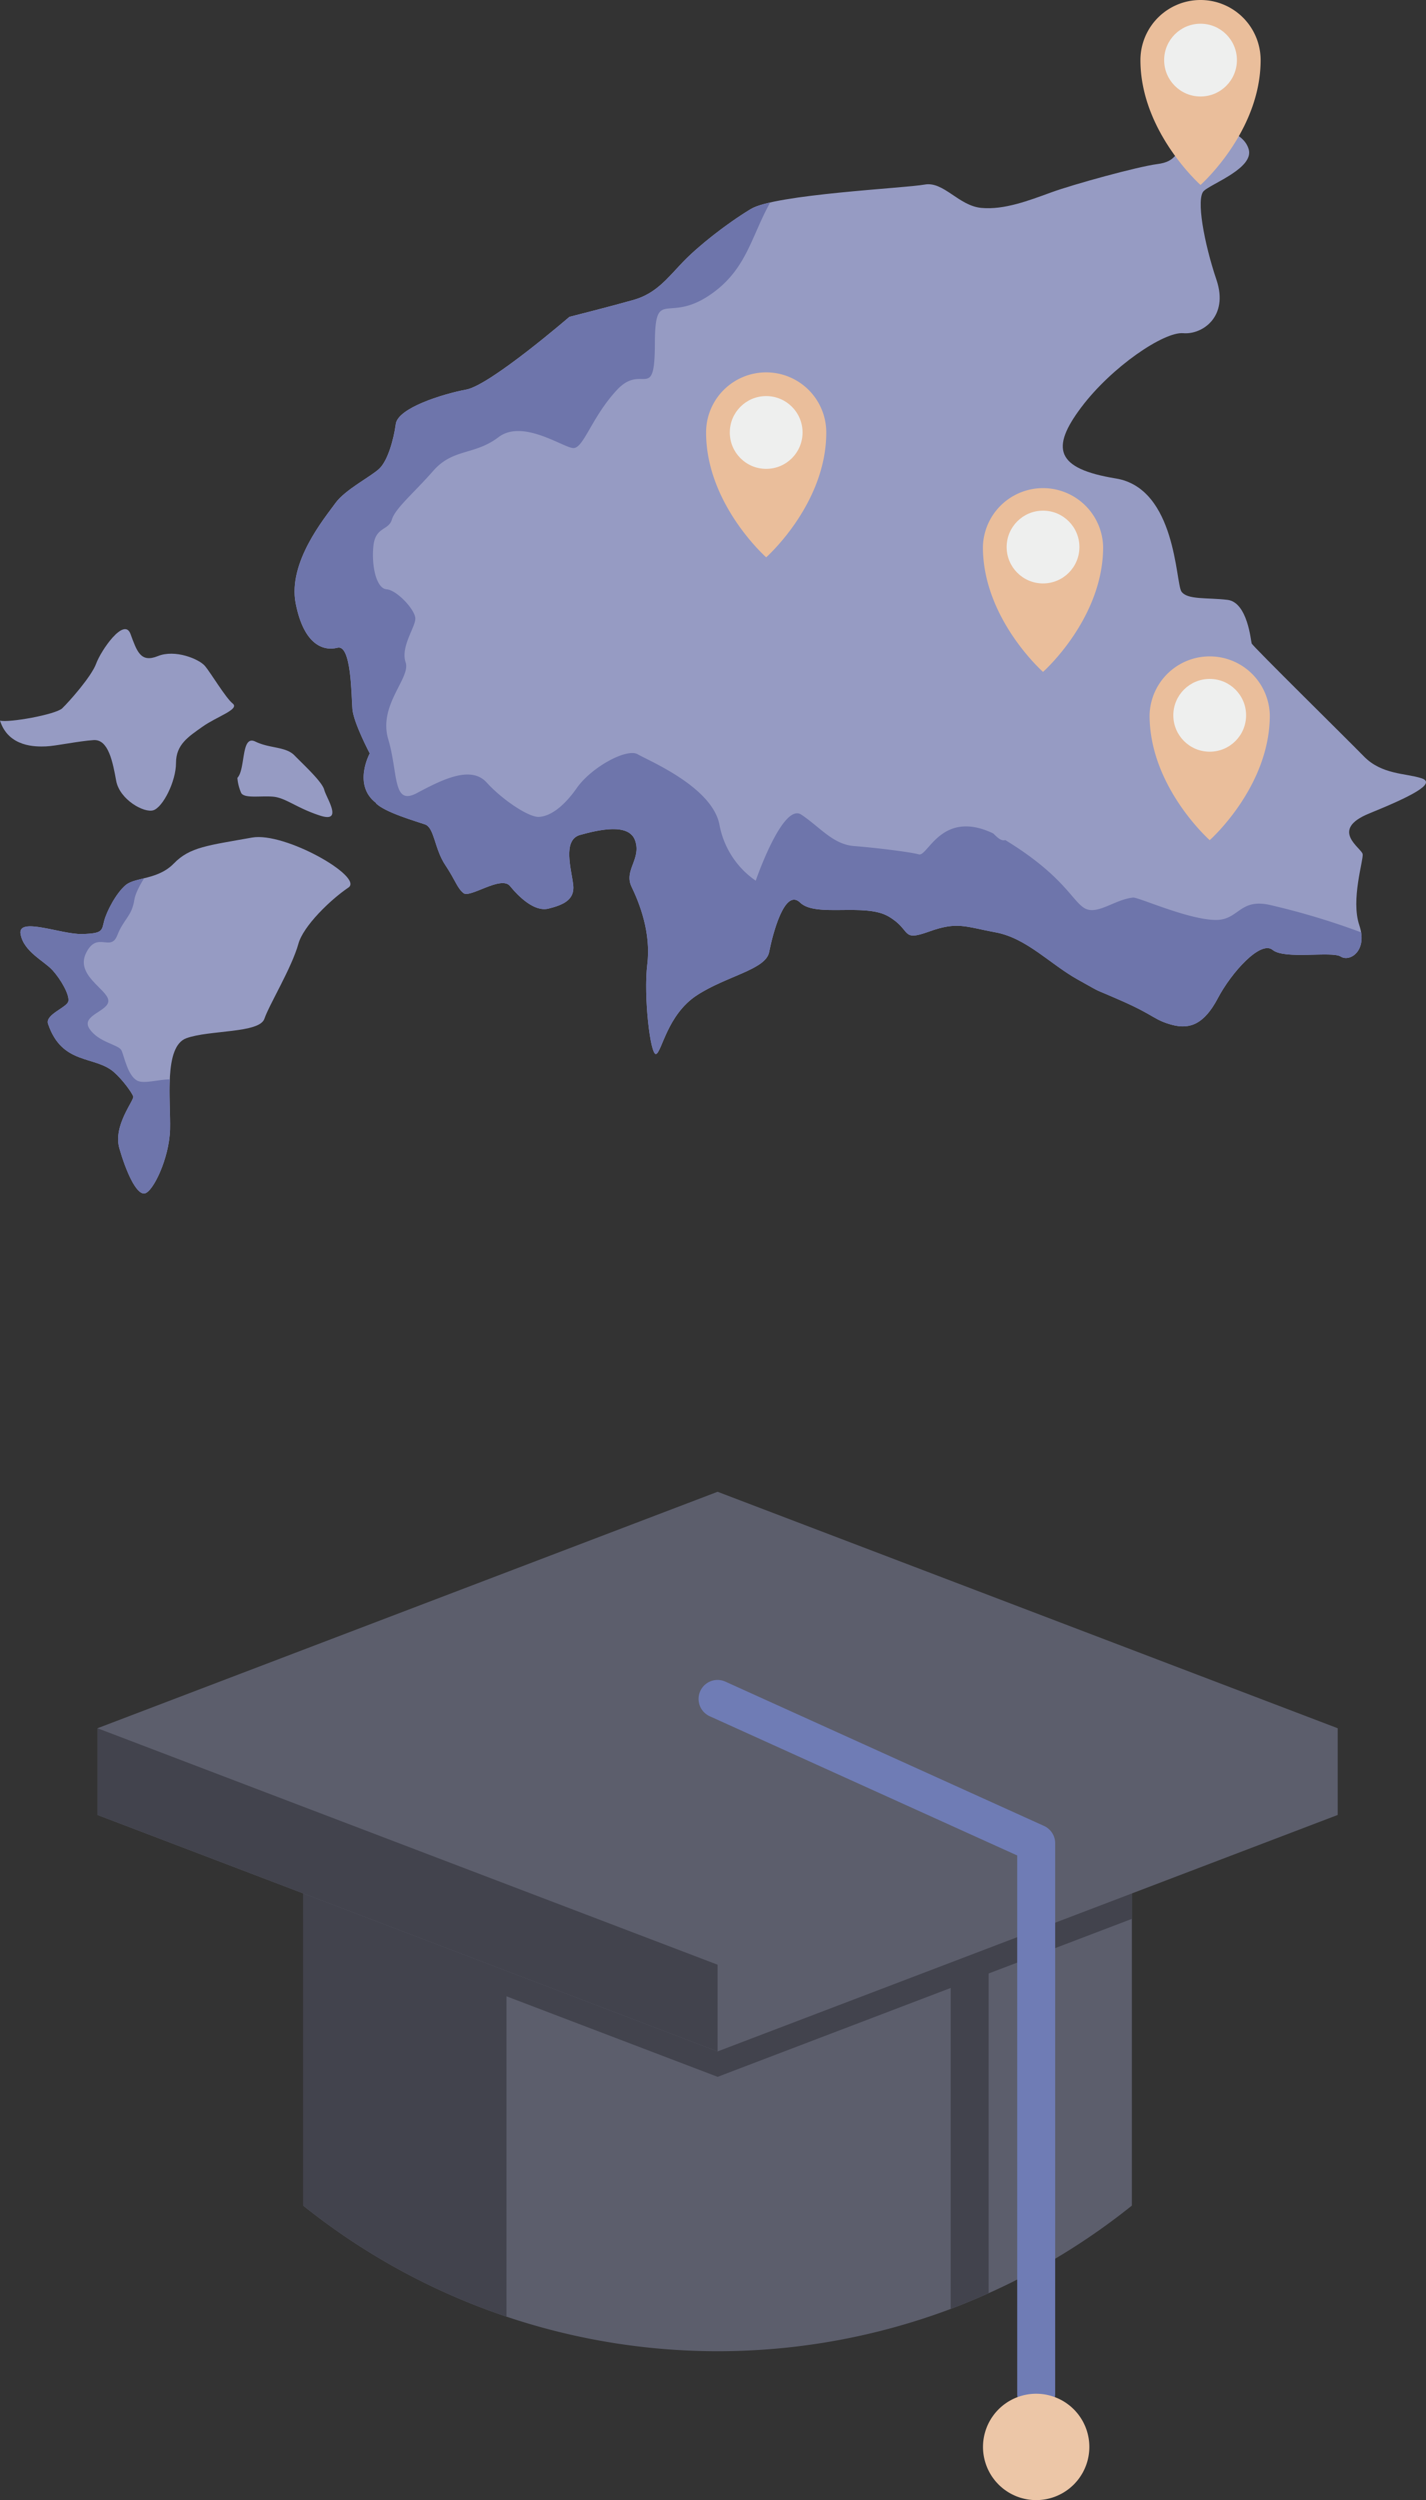 <svg xmlns="http://www.w3.org/2000/svg" viewBox="0 0 588.69 1031.92"><rect x="0" y="0" width="588.69" height="1031.92" fill="#333333" stroke="none"/><defs><style>.cls-1{fill:#5c5e6c;}.cls-2{fill:#42434d;}.cls-3{fill:#6f7cb5;}.cls-4{fill:#ecc6a7;}.cls-5{fill:#969bc3;}.cls-5,.cls-6{fill-rule:evenodd;}.cls-6{fill:#6e75ab;}.cls-7{fill:#eabe9b;}.cls-8{fill:#eeefee;}</style></defs><g id="Слой_2" data-name="Слой 2"><g id="Слой_1-2" data-name="Слой 1"><path class="cls-1" d="M467.26,781.51V910.35a272.87,272.87,0,0,1-59.12,36.15Q400.39,950,392.47,953a273.71,273.71,0,0,1-267.25-42.61V781.51Z"/><path class="cls-2" d="M209.09,781.51V956.18a273.19,273.19,0,0,1-83.87-45.82V781.51Z"/><path class="cls-2" d="M408.14,808.8V946.5Q400.39,950,392.47,953V808.8c0-5.3,3.51-9.6,7.84-9.6S408.14,803.5,408.14,808.8Z"/><path class="cls-2" d="M467.26,781.51V792l-171,65.2-171-65.2V781.51Z"/><path class="cls-1" d="M552.24,713.32v35.79l-256,97.6-256-97.6V713.32l256-97.6Z"/><path class="cls-2" d="M296.24,810.92v35.79l-256-97.6V713.32Z"/><path class="cls-3" d="M427.76,995.87a7.84,7.84,0,0,1-7.83-7.84V765.83L293,708.37a7.84,7.84,0,0,1,6.46-14.29L431,753.64a7.84,7.84,0,0,1,4.6,7.14V988A7.84,7.84,0,0,1,427.76,995.87Z"/><path class="cls-4" d="M449.71,1010a21.95,21.95,0,1,1-21.94-22A21.94,21.94,0,0,1,449.71,1010Z"/><g id="Layer_1" data-name="Layer 1"><path class="cls-5" d="M47,442.48c3.76,3.3,7.46,8.55,8,10.06s-8.45,12-5.73,21.43,6.93,19.08,10.39,18.63,10.24-14.54,10.55-26.43-2.69-34.23,6.74-37.66,30.13-2,32.19-8,11.22-20.88,14.06-31c2-7.25,13.05-18.05,20.65-23.19,6.42-4.34-26.27-23.05-39.81-20.62-18.15,3.26-25.65,3.87-32.25,10.67s-15.9,5.63-19.85,8.89S44.05,376.11,43,380.08s-.41,5.19-9,5.44-26.78-7.3-25.52,0,9.78,11.13,13.26,15,7,10.14,6.48,12.73-9.7,5.46-8.39,9.34c5.78,17.13,19.3,13,27.19,19.91Z"/><path class="cls-6" d="M47,442.48c3.76,3.3,7.46,8.55,8,10.06s-8.46,12-5.74,21.44,6.93,19.07,10.39,18.62,10.24-14.54,10.55-26.43c.14-5.59-.45-13.49-.13-20.65-4.26-.08-10.72,2-13.48.48-3.92-2.17-5.29-10-6.44-12.45s-9.36-3.2-13.2-8.9,8.35-7.28,7.76-11.86S31,402.47,35.56,393.3s10.11-.24,12.84-7.21,6-7.75,7.08-14.81c.34-2.14,1.87-5.33,4-8.78-3.08.76-5.82,1.34-7.54,2.75C48,368.52,44,376.11,43,380.07s-.41,5.19-9,5.45-26.78-7.3-25.52,0,9.78,11.12,13.26,15,7,10.13,6.47,12.73-9.7,5.45-8.39,9.34c5.79,17.13,19.31,13,27.2,19.91Z"/><path class="cls-5" d="M98,321.07c3.46-3.67,1.41-17.92,7.39-15s12.57,2,16.19,5.73S133,322.64,133.86,326s8,13.76-1.65,10.66-14.25-7.36-19.39-7.83-12,.88-13.28-1.6A19.3,19.3,0,0,1,98,321.07Z"/><path class="cls-5" d="M0,297.42c3.46,1,23-2.48,25.71-5.09s12-13,14-18.45,11.52-19.3,14.15-12.25,4.09,12.1,11.28,9.18,17,1.22,19.41,4,8.57,13.22,11.54,15.59-6.61,5.36-12.43,9.5-11,7.33-11,15-5.4,18.19-9.28,19.51-14-4.41-15.41-12.11-3.18-17.22-9.31-16.83S23,307.91,19,308.07s-15.49.44-19-10.65Z"/><path class="cls-5" d="M155.18,331.52c3.69,3.8,16.47,7.42,20.3,8.77s3.86,10,8.29,16.68,4.87,9.42,7.55,11.65,15.54-7.42,19.23-2.9,10.15,10.76,15.91,9.3,10.87-3.44,10.19-9.71-4.63-18.65,2.86-20.7,20.16-5.14,22.72,2.42-4.78,12.2-1.5,19,8.09,18.92,6.49,32,1.26,37.84,3.64,37,4.61-16.24,16.82-24.22,28.43-10.59,29.84-17.8,6.36-26.7,12.81-20.46,26.71,0,36.47,5.71,4.88,10.5,16.68,6.26,14.7-2.08,27.54.31,22.48,13.09,34,19.52,4.55,2.8,18.13,8.79S476.42,421,483.86,423s13.33-.42,18.91-11,17.62-24,22.61-19.92,24.44.39,28.13,2.75,11.23-2.36,7.65-12.94,1.75-26.82,1.38-29.34-14-10,2.73-16.81,28.06-12.39,21.56-14.52-16.37-1.44-23.76-9-46-45.56-46.35-46.64-1.67-17-10-18-16.58.08-19-3.44-2.13-42.59-27.09-46.66-26.88-12.56-14.27-29.34,34.17-31.3,42.1-30.62,18.86-6.86,13.74-22-8.52-33.69-5.21-36.74,20.65-9.39,18.52-17.1S502,52.78,497.71,49.41s-.85,3.9-6.88,8.83-5.08,8.45-13.15,9.5S443.19,76.05,434,79.4s-19.43,7.3-28.88,6.41-15.55-11.1-23.47-9.62-61.69,4-71.68,10.06-21.77,15.31-28.16,22-11,12.89-20.25,15.52-26.5,7-26.5,7-32.6,28.12-42.54,30-28.22,7.63-29.13,14.2-3.32,15.08-6.76,18.41-14.16,8.64-18.24,14.36-19.71,24.24-16.32,41.38,11.48,19.7,17.24,18.23,5.71,19.72,6.17,25.34,7.15,18.28,7.15,18.28-7.14,13,2.57,20.43Z"/><path class="cls-6" d="M155.18,331.52c3.69,3.8,16.47,7.42,20.3,8.77s3.86,10,8.29,16.68,4.87,9.43,7.55,11.65,15.54-7.43,19.23-2.9,10.15,10.77,15.91,9.3,10.87-3.44,10.19-9.71-4.63-18.65,2.86-20.7,20.16-5.14,22.72,2.42-4.78,12.2-1.5,19,8.09,18.91,6.49,32,1.26,37.84,3.63,37,4.61-16.24,16.83-24.22,28.42-10.59,29.84-17.8,6.36-26.7,12.81-20.46,26.71,0,36.46,5.71,4.88,10.5,16.69,6.27,14.69-2.09,27.53.3S433.5,398,445.06,404.39s4.55,2.8,18.13,8.79S476.42,421,483.86,423s13.33-.42,18.9-11,17.63-24,22.62-19.93,24.44.39,28.12,2.75c3.33,2.13,9.79-1.5,8.4-10a302.21,302.21,0,0,0-37.5-11.27c-12.83-2.95-12.9,6.3-22.65,6.15-11.52-.18-31.81-9.45-34-9.23-7.51.75-14.81,7.4-20,4.39s-8.82-13.73-33.57-28.63-30.9,7.47-34.84,6.41-18.25-2.77-26.84-3.45-14-7.8-21.69-12.95-18.83,27.26-18.83,27.26a35.93,35.93,0,0,1-14.95-23c-2.93-15.72-29.26-26.51-33.74-29.17s-19.11,5.28-25.15,13.89S226.53,337,222.42,337.17s-14.88-6.9-21.53-14.21S182,322.1,172,327.39s-7.55-8.19-11.73-22.3,9.36-25.25,7.19-31.68,4-14.5,4-18.08-7.57-11.76-11.86-12.1-6.3-9.8-5.45-17.86,6.23-6.28,7.64-10.94,8.89-10.77,17.07-20.1,17-6.34,26.94-13.89,26.48,4.16,30.77,4.5,7.63-12.73,18.13-24,15.58,5.47,15.65-19,5.33-7.18,24.39-21.39c13.61-10.14,15.55-23.24,23.18-36.9A29.57,29.57,0,0,0,310,86.26c-10,6-21.78,15.31-28.16,22s-11,12.88-20.26,15.52-26.49,7-26.49,7-32.6,28.12-42.54,30-28.22,7.62-29.13,14.19-3.32,15.08-6.76,18.41-14.16,8.64-18.24,14.36-19.71,24.24-16.32,41.38,11.48,19.7,17.24,18.23,5.71,19.73,6.17,25.34,7.15,18.28,7.15,18.28-7.14,13,2.57,20.42Z"/><path class="cls-5" d="M379,291.73s-12,1.65,4,21.75,20.73,24.27,28,31.45,7.75-7,1.62-22.21-12-29.65-12.83-32.24S379,291.73,379,291.73Z"/></g><path class="cls-7" d="M520.42,24.81c0,29.58-24.81,51.53-24.81,51.53s-24.81-22-24.81-51.53a24.81,24.81,0,1,1,49.62,0Z"/><circle class="cls-8" cx="495.61" cy="24.81" r="15.02"/><path class="cls-7" d="M455.4,225.79c0,29.59-24.81,51.53-24.81,51.53s-24.82-21.94-24.82-51.53a24.82,24.82,0,0,1,49.63,0Z"/><circle class="cls-8" cx="430.59" cy="225.79" r="15.02"/><path class="cls-7" d="M341.11,178.5c0,29.59-24.81,51.53-24.81,51.53s-24.81-21.94-24.81-51.53a24.81,24.81,0,0,1,49.62,0Z"/><circle class="cls-8" cx="316.3" cy="178.5" r="15.02"/><path class="cls-7" d="M524.21,295.24c0,29.58-24.81,51.53-24.81,51.53s-24.82-21.95-24.82-51.53a24.82,24.82,0,0,1,49.63,0Z"/><circle class="cls-8" cx="499.4" cy="295.24" r="15.02"/></g></g></svg>